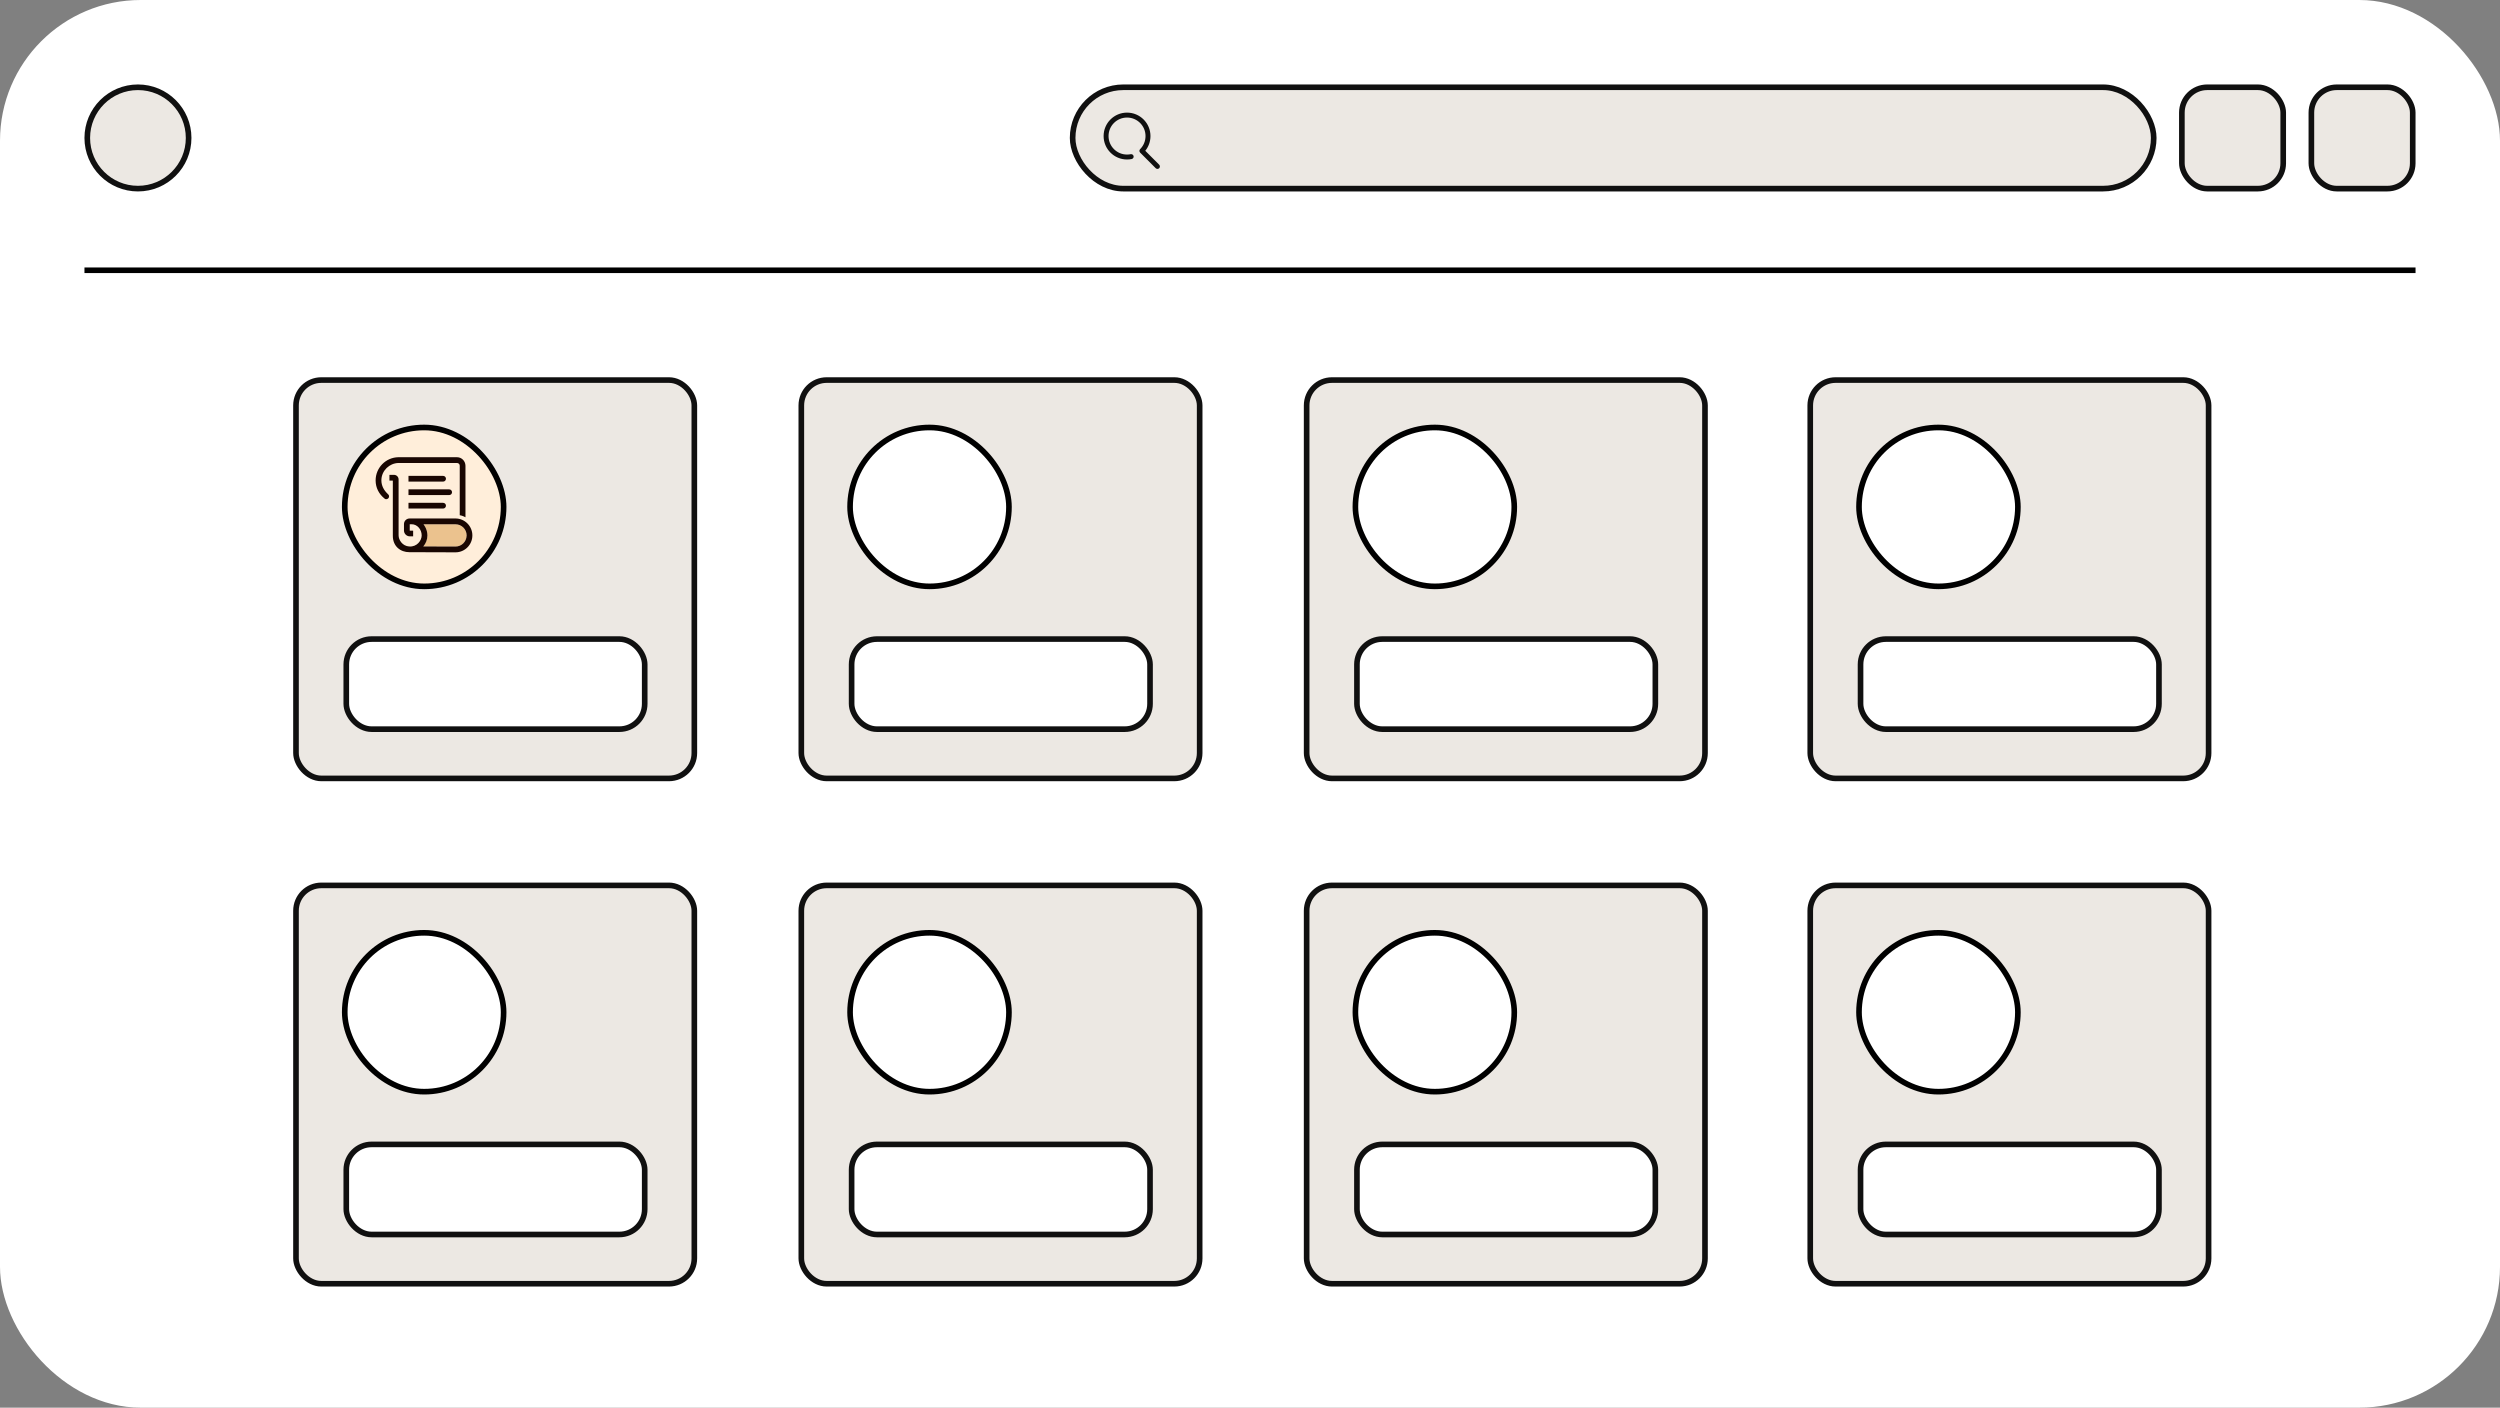 <svg width="444" height="250" viewBox="0 0 444 250" fill="none" xmlns="http://www.w3.org/2000/svg">
<rect x="0" y="0" width="444" height="250" fill="#808080" stroke="none"/>
<g clip-path="url(#clip0_327_251)">
<rect width="444" height="250" rx="25" fill="white"/>
<rect x="190.5" y="15.5" width="192" height="18" rx="9" fill="#ECE8E3" stroke="#101010"/>
<rect x="52.568" y="67.5" width="70.746" height="70.746" rx="4.5" fill="#ECE8E3" stroke="#101010"/>
<rect x="61.5" y="113.5" width="53" height="16" rx="4.5" fill="white" stroke="#101010"/>
<rect x="61.227" y="75.921" width="28.216" height="28.216" rx="14.108" fill="#FFEEDA" stroke="black"/>
<path d="M82.667 92.664V82.699C82.653 81.866 81.989 81.195 81.155 81.195H70.757C68.513 81.228 66.71 83.066 66.71 85.316C66.71 86.075 66.913 86.726 67.225 87.295C67.49 87.77 67.903 88.217 68.31 88.549C68.425 88.644 68.371 88.604 68.723 88.82C69.211 89.119 69.767 89.268 69.767 89.268L69.76 95.226C69.774 95.511 69.801 95.782 69.876 96.033C70.106 96.874 70.689 97.517 71.482 97.829C71.814 97.958 72.187 98.046 72.587 98.053L80.891 98.08C82.545 98.08 83.887 96.738 83.887 95.077C83.894 94.094 83.406 93.213 82.667 92.664Z" fill="#FFEEDA"/>
<path d="M82.87 95.152C82.836 96.216 81.961 97.07 80.89 97.07L75.176 97.05C75.63 96.521 75.908 95.836 75.908 95.091C75.908 93.918 75.21 93.111 75.21 93.111H80.897C81.988 93.111 82.876 93.999 82.876 95.091L82.87 95.152Z" fill="#EBC28E"/>
<path d="M68.852 87.709C68.195 87.085 67.734 86.278 67.734 85.323V85.221C67.788 83.587 69.13 82.272 70.764 82.225H81.162C81.433 82.238 81.65 82.428 81.65 82.706V91.505C81.887 91.545 82.002 91.579 82.233 91.661C82.416 91.728 82.667 91.871 82.667 91.871V82.706C82.653 81.872 81.989 81.201 81.155 81.201H70.757C68.513 81.235 66.71 83.072 66.71 85.323C66.71 86.631 67.306 87.749 68.283 88.536C68.35 88.59 68.411 88.658 68.588 88.658C68.893 88.658 69.11 88.414 69.096 88.149C69.089 87.926 68.994 87.844 68.852 87.709Z" fill="#190602"/>
<path d="M80.89 92.081H72.735C72.186 92.088 71.746 92.528 71.746 93.078V94.25C71.759 94.793 72.22 95.254 72.769 95.254H73.373V94.25H72.769V93.105C72.769 93.105 72.918 93.105 73.101 93.105C74.132 93.105 74.891 94.06 74.891 95.084C74.891 95.992 74.064 97.151 72.681 97.057C71.454 96.975 70.79 95.884 70.79 95.084V85.147C70.79 84.699 70.424 84.333 69.977 84.333H69.163V85.35H69.766V95.091C69.733 97.07 71.176 98.067 72.681 98.067L80.897 98.094C82.551 98.094 83.893 96.751 83.893 95.091C83.893 93.43 82.544 92.081 80.89 92.081ZM82.869 95.152C82.835 96.216 81.961 97.07 80.89 97.07L75.176 97.05C75.63 96.521 75.908 95.836 75.908 95.091C75.908 93.918 75.21 93.111 75.21 93.111H80.897C81.988 93.111 82.876 93.999 82.876 95.091L82.869 95.152Z" fill="#190602"/>
<path d="M78.694 85.533H72.546V84.516H78.694C78.972 84.516 79.203 84.74 79.203 85.025C79.203 85.302 78.979 85.533 78.694 85.533Z" fill="#190602"/>
<path d="M78.694 90.319H72.546V89.302H78.694C78.972 89.302 79.203 89.525 79.203 89.81C79.203 90.088 78.979 90.319 78.694 90.319Z" fill="#190602"/>
<path d="M79.779 87.926H72.546V86.909H79.772C80.05 86.909 80.28 87.133 80.28 87.417C80.287 87.695 80.057 87.926 79.779 87.926Z" fill="#190602"/>
<rect x="142.314" y="67.5" width="70.746" height="70.746" rx="4.5" fill="#ECE8E3" stroke="#101010"/>
<rect x="151.246" y="113.5" width="53" height="16" rx="4.5" fill="white" stroke="#101010"/>
<rect x="150.974" y="75.921" width="28.216" height="28.216" rx="14.108" fill="white" stroke="black"/>
<rect x="232.06" y="67.5" width="70.746" height="70.746" rx="4.5" fill="#ECE8E3" stroke="#101010"/>
<rect x="240.992" y="113.5" width="53" height="16" rx="4.5" fill="white" stroke="#101010"/>
<rect x="240.719" y="75.921" width="28.216" height="28.216" rx="14.108" fill="white" stroke="black"/>
<rect x="321.5" y="67.5" width="70.746" height="70.746" rx="4.5" fill="#ECE8E3" stroke="#101010"/>
<rect x="330.432" y="113.5" width="53" height="16" rx="4.5" fill="white" stroke="#101010"/>
<rect x="330.159" y="75.921" width="28.216" height="28.216" rx="14.108" fill="white" stroke="black"/>
<rect x="52.568" y="157.246" width="70.746" height="70.746" rx="4.5" fill="#ECE8E3" stroke="#101010"/>
<rect x="61.5" y="203.246" width="53" height="16" rx="4.5" fill="white" stroke="#101010"/>
<rect x="61.227" y="165.667" width="28.216" height="28.216" rx="14.108" fill="white" stroke="black"/>
<rect x="142.314" y="157.246" width="70.746" height="70.746" rx="4.5" fill="#ECE8E3" stroke="#101010"/>
<rect x="151.246" y="203.246" width="53" height="16" rx="4.5" fill="white" stroke="#101010"/>
<rect x="150.974" y="165.667" width="28.216" height="28.216" rx="14.108" fill="white" stroke="black"/>
<rect x="232.06" y="157.246" width="70.746" height="70.746" rx="4.5" fill="#ECE8E3" stroke="#101010"/>
<rect x="240.992" y="203.246" width="53" height="16" rx="4.5" fill="white" stroke="#101010"/>
<rect x="240.719" y="165.667" width="28.216" height="28.216" rx="14.108" fill="white" stroke="black"/>
<rect x="321.5" y="157.246" width="70.746" height="70.746" rx="4.5" fill="#ECE8E3" stroke="#101010"/>
<rect x="330.432" y="203.246" width="53" height="16" rx="4.5" fill="white" stroke="#101010"/>
<rect x="330.159" y="165.667" width="28.216" height="28.216" rx="14.108" fill="white" stroke="black"/>
<circle cx="24.5" cy="24.5" r="9" fill="#ECE8E3" stroke="#101010"/>
<path d="M15 48H429" stroke="black"/>
<rect x="410.5" y="15.5" width="18" height="18" rx="4.5" fill="#ECE8E3" stroke="#101010"/>
<rect x="387.5" y="15.5" width="18" height="18" rx="4.5" fill="#ECE8E3" stroke="#101010"/>
<path fill-rule="evenodd" clip-rule="evenodd" d="M196 24.164C196 21.866 197.861 20 200.16 20C202.459 20 204.324 21.865 204.324 24.164C204.324 25.153 203.979 26.064 203.402 26.778L205.872 29.252C206.043 29.423 206.043 29.701 205.871 29.872C205.7 30.043 205.422 30.043 205.251 29.871L202.488 27.104C202.317 26.933 202.317 26.655 202.488 26.484C203.081 25.891 203.446 25.07 203.446 24.164C203.446 22.349 201.974 20.877 200.16 20.877C198.346 20.877 196.877 22.349 196.877 24.164C196.877 25.978 198.35 27.45 200.164 27.45C200.384 27.45 200.603 27.427 200.814 27.386C201.052 27.34 201.282 27.495 201.328 27.733C201.374 27.971 201.219 28.201 200.981 28.247C200.72 28.298 200.445 28.328 200.164 28.328C197.865 28.328 196 26.462 196 24.164Z" fill="#101010"/>
</g>
<defs>
<clipPath id="clip0_327_251">
<rect width="444" height="250" rx="25" fill="white"/>
</clipPath>
</defs>
</svg>
